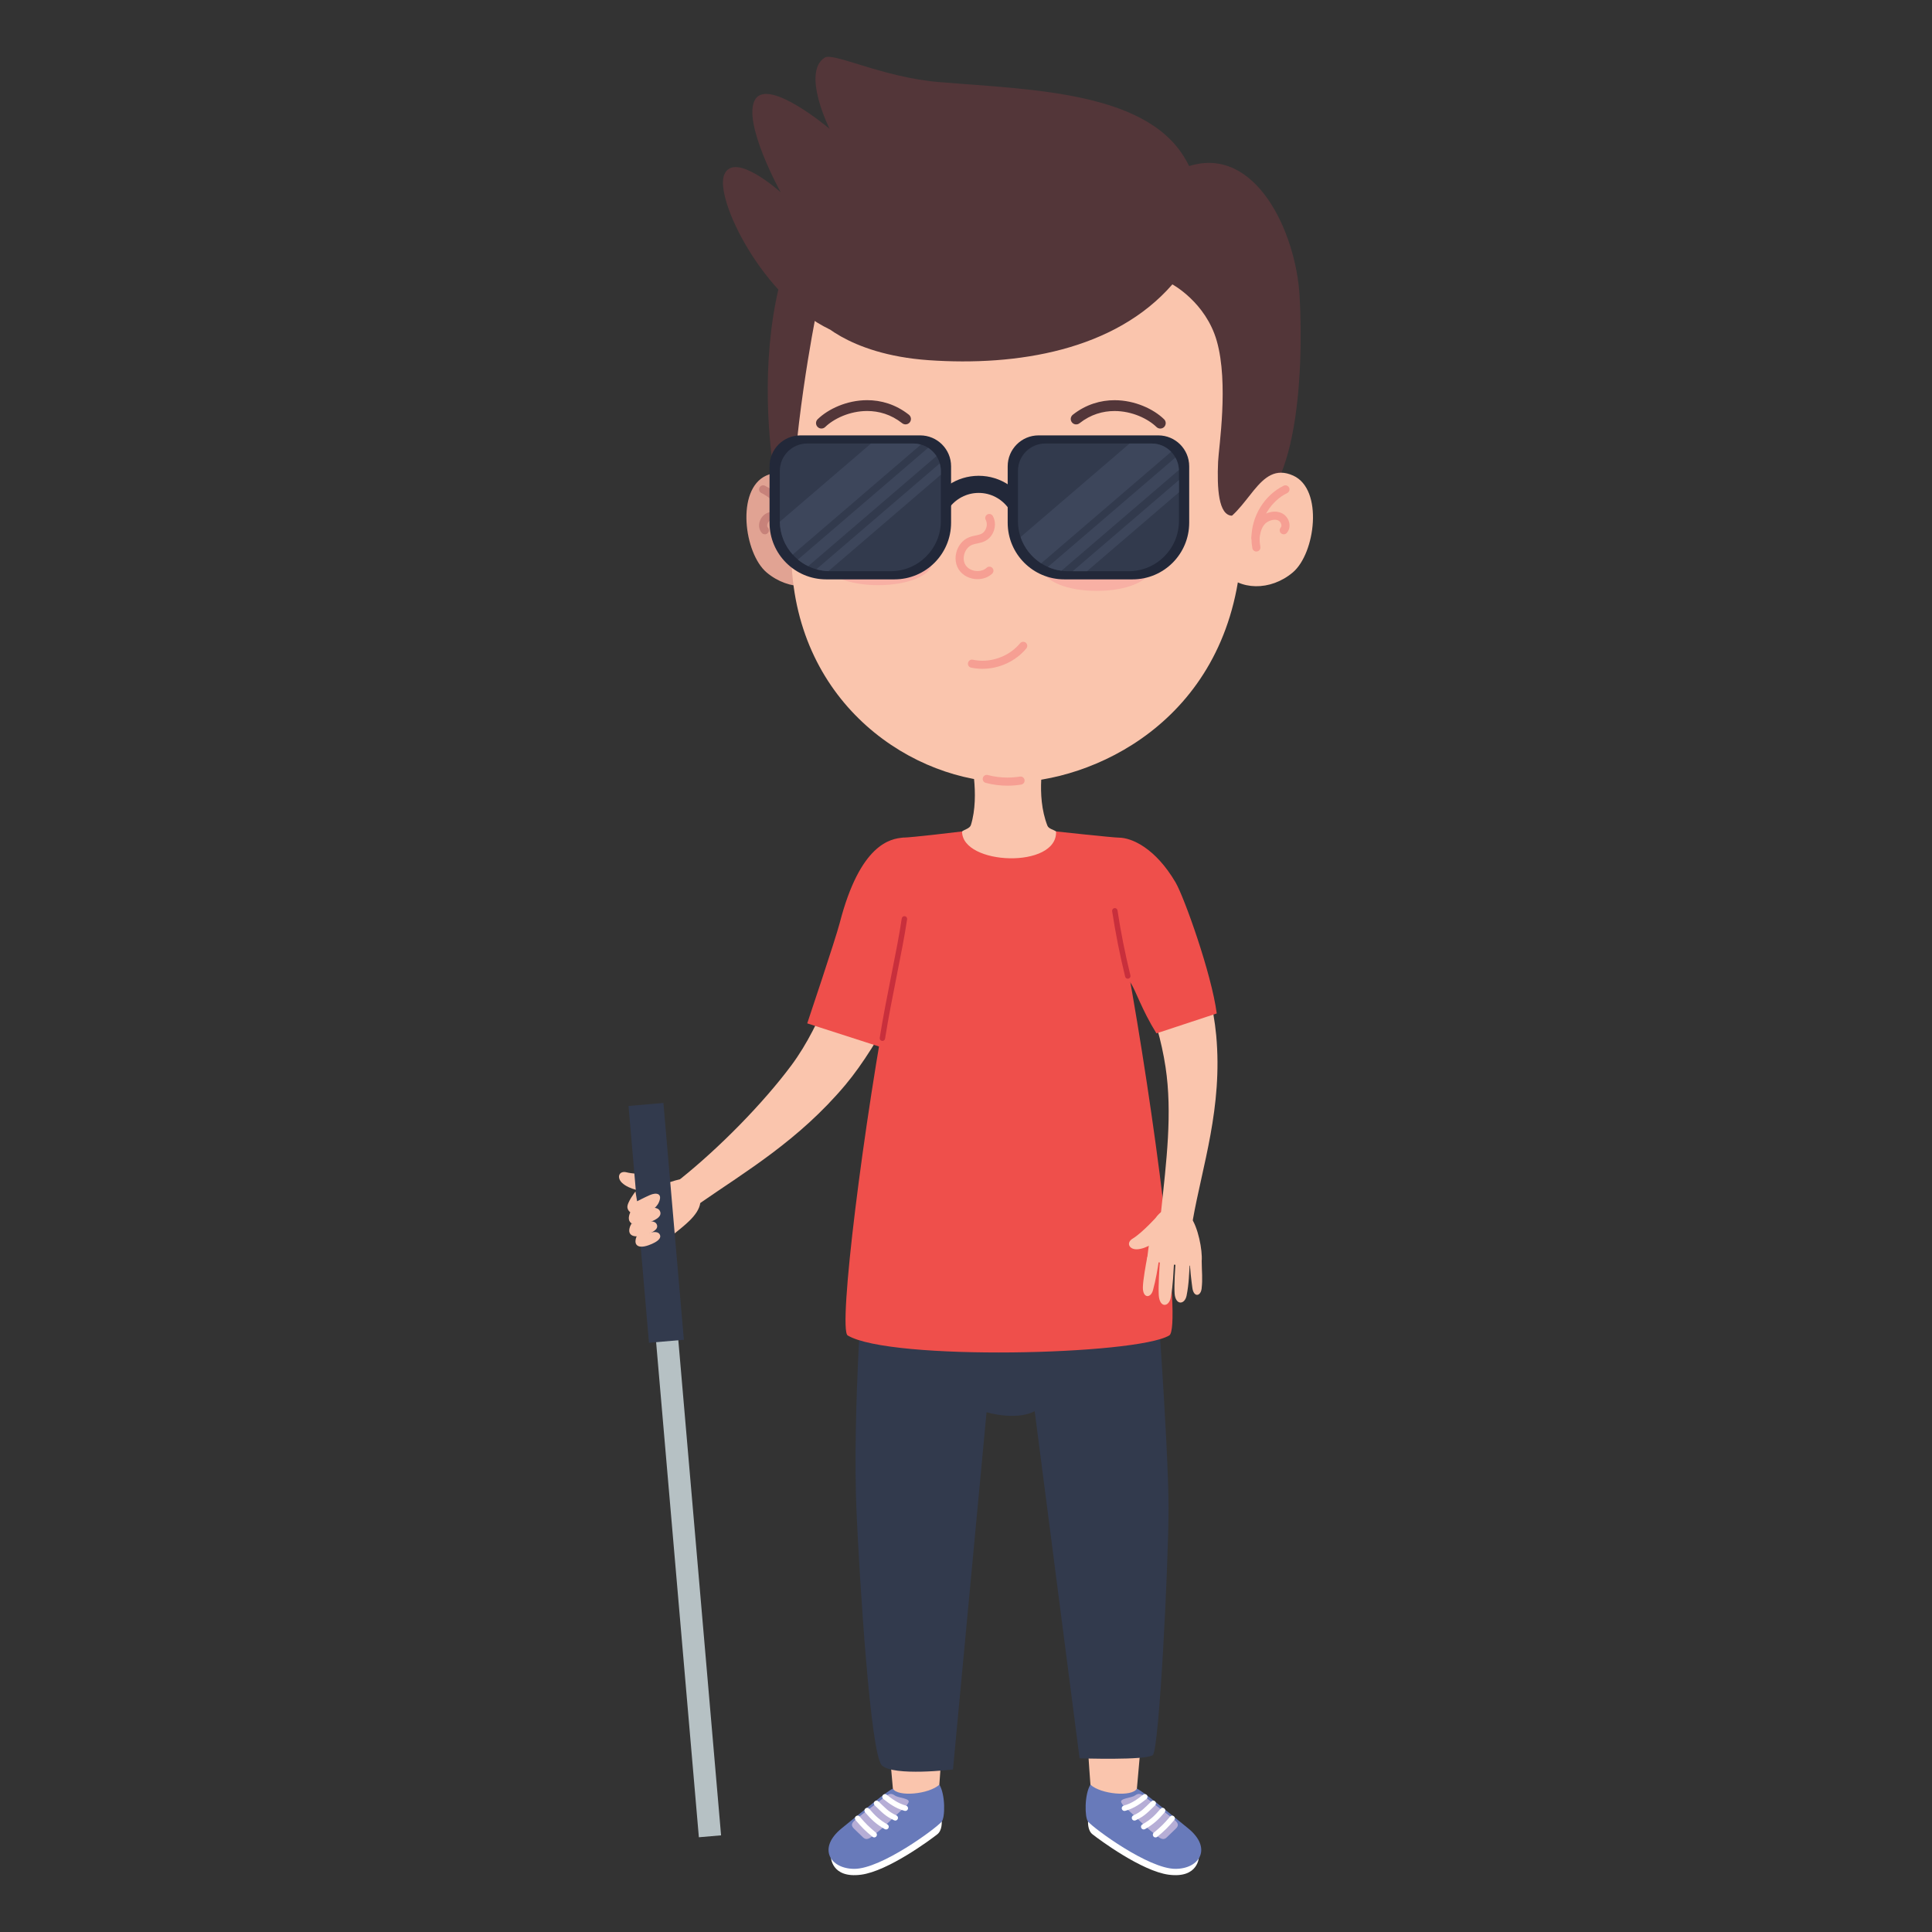 <?xml version="1.0" encoding="utf-8"?>
<!-- Generator: Adobe Illustrator 16.0.0, SVG Export Plug-In . SVG Version: 6.00 Build 0)  -->
<!DOCTYPE svg PUBLIC "-//W3C//DTD SVG 1.1//EN" "http://www.w3.org/Graphics/SVG/1.1/DTD/svg11.dtd">
<svg version="1.1" id="Layer_1" xmlns="http://www.w3.org/2000/svg" xmlns:xlink="http://www.w3.org/1999/xlink" x="0px" y="0px"
	 width="85px" height="85px" viewBox="0 0 85 85" enable-background="new 0 0 85 85" xml:space="preserve">
<rect x="0" y="0" width="85" height="85" fill="#333333" stroke="none"/>
<g>
	<path fill="#FAC5AD" d="M39.877,39.583c0.363,0.414,0.892,0.409,0.538,2.263c-0.152,0.798-1.644,4.007-3.226,5.89
		c-2.047,2.436-4.399,3.815-6.38,5.191c-0.841-0.357-0.891-0.79-0.891-1.044c1.762-1.408,3.668-3.36,4.893-5.004
		c1.444-1.938,2.068-4.424,2.388-4.888C38.254,40.46,39.515,39.168,39.877,39.583z"/>
	<path fill="#FAC5AD" d="M29.918,51.883c0.635-0.134,0.978,0.432,0.891,1.044c-0.078,0.554-0.763,1.031-1.131,1.341
		s-1.659-1.741-1.659-1.741S29.449,51.981,29.918,51.883z"/>
	<path fill="#FAC5AD" d="M29.059,51.651l-0.716,0.769c0,0-0.655-0.07-0.979-0.383c-0.242-0.233-0.131-0.544,0.203-0.46
		C28.057,51.701,29.059,51.651,29.059,51.651z"/>
	<path fill="#FFFFFF" d="M48.059,80.696c0.304,0.244,2.184,1.63,3.36,1.783c1.33,0.174,1.33-0.806,1.33-0.806
		s-2.315-2.591-2.73-2.413c-0.414,0.18-2.149,0.881-2.149,0.881S47.844,80.525,48.059,80.696z"/>
	<path fill="#FAC5AD" d="M49.672,60.61c0.567,0.194,1.168,1.246,1.255,4.376c0.057,2.062-0.229,6.168-0.908,13.706
		c0.208,0.841-1.717,0.946-2.027,0.063c-0.36-4.725-0.74-13.564-0.915-14.51C46.542,61.352,49.104,60.417,49.672,60.61z"/>
	<path fill="#F69F93" d="M50.295,69.815c-0.188,0.134-0.566,0.247-0.928,0.244c-0.221,0.001-0.436-0.04-0.602-0.124
		c-0.088-0.044-0.194-0.009-0.239,0.079c-0.044,0.088-0.009,0.195,0.079,0.24c0.233,0.116,0.499,0.161,0.762,0.162
		c0.431-0.002,0.853-0.118,1.131-0.308c0.081-0.057,0.102-0.168,0.045-0.249C50.487,69.779,50.376,69.76,50.295,69.815
		L50.295,69.815z"/>
	<path fill="#687ABA" d="M47.869,80.142c0.249,0.3,2.662,2.084,3.849,2.08c1.061-0.003,1.629-0.909,0.559-1.78
		c-1.085-0.882-1.994-1.632-2.258-1.749c-0.21,0.375-1.588,0.248-2.045-0.175C47.706,78.95,47.719,79.96,47.869,80.142z"/>
	<path fill="#B6AED6" d="M51.707,80.096c0.148,0.138,0.151,0.239,0.013,0.368c-0.108,0.1-0.257,0.244-0.386,0.371
		c-0.198,0.196-0.39-0.043-0.614-0.21c-0.28-0.208-0.761-0.698-1.021-0.932c-0.146-0.132-0.279-0.216-0.367-0.393
		c-0.09-0.184,0.445-0.191,0.604-0.308c0.179-0.13,0.297-0.055,0.466,0.085C50.546,79.198,51.559,79.958,51.707,80.096z"/>
	<path fill="#FFFFFF" d="M49.501,79.67c0.418-0.111,0.715-0.349,0.94-0.525c0.052-0.041,0.061-0.115,0.02-0.167
		c-0.04-0.052-0.115-0.061-0.167-0.02c-0.225,0.177-0.491,0.386-0.854,0.481c-0.063,0.018-0.102,0.082-0.085,0.146
		C49.373,79.648,49.438,79.687,49.501,79.67L49.501,79.67z"/>
	<path fill="#FFFFFF" d="M49.962,80.087c0.203-0.095,0.344-0.188,0.469-0.294c0.126-0.106,0.234-0.221,0.389-0.367
		c0.048-0.046,0.05-0.121,0.005-0.169c-0.045-0.047-0.121-0.049-0.168-0.004c-0.159,0.151-0.268,0.265-0.379,0.358
		s-0.228,0.172-0.416,0.261c-0.06,0.027-0.085,0.099-0.058,0.158C49.832,80.09,49.902,80.115,49.962,80.087L49.962,80.087z"/>
	<path fill="#FFFFFF" d="M50.377,80.473c0.375-0.216,0.589-0.417,0.865-0.739c0.042-0.05,0.036-0.125-0.014-0.168
		s-0.125-0.037-0.167,0.013c-0.271,0.316-0.449,0.483-0.803,0.688c-0.058,0.033-0.077,0.105-0.044,0.162
		C50.248,80.486,50.32,80.506,50.377,80.473L50.377,80.473z"/>
	<path fill="#FFFFFF" d="M50.915,80.812c0.314-0.259,0.483-0.426,0.746-0.737c0.042-0.051,0.036-0.125-0.015-0.168
		c-0.05-0.042-0.125-0.036-0.167,0.015c-0.259,0.306-0.407,0.452-0.716,0.707c-0.051,0.042-0.058,0.117-0.016,0.168
		S50.865,80.854,50.915,80.812L50.915,80.812z"/>
	<path fill="#FFFFFF" d="M41.244,80.696c-0.304,0.244-2.184,1.63-3.361,1.783c-1.33,0.174-1.33-0.806-1.33-0.806
		s2.315-2.591,2.73-2.413c0.415,0.18,2.15,0.881,2.15,0.881S41.458,80.525,41.244,80.696z"/>
	<path fill="#FAC5AD" d="M39.63,60.61c-0.567,0.194-1.168,1.246-1.255,4.376c-0.057,2.062,0.228,6.168,0.908,13.706
		c-0.208,0.841,1.717,0.946,2.027,0.063c0.361-4.725,0.741-13.564,0.915-14.51C42.76,61.352,40.198,60.417,39.63,60.61z"/>
	<path fill="#F69F93" d="M38.804,70.109c0.279,0.189,0.7,0.306,1.13,0.308c0.263-0.001,0.529-0.046,0.762-0.162
		c0.088-0.045,0.124-0.152,0.079-0.24c-0.044-0.088-0.151-0.123-0.239-0.079c-0.167,0.084-0.381,0.125-0.602,0.124
		c-0.36,0.003-0.739-0.11-0.927-0.244c-0.081-0.056-0.192-0.036-0.248,0.045S38.723,70.053,38.804,70.109L38.804,70.109z"/>
	<path fill="#687ABA" d="M41.433,80.142c-0.249,0.3-2.662,2.084-3.849,2.08c-1.061-0.003-1.629-0.909-0.558-1.78
		c1.084-0.882,1.993-1.632,2.257-1.749c0.21,0.375,1.588,0.248,2.045-0.175C41.596,78.95,41.583,79.96,41.433,80.142z"/>
	<path fill="#B6AED6" d="M37.595,80.096c-0.148,0.138-0.151,0.239-0.012,0.368c0.108,0.1,0.257,0.244,0.385,0.371
		c0.199,0.196,0.39-0.043,0.614-0.21c0.28-0.208,0.761-0.698,1.022-0.932c0.147-0.132,0.279-0.216,0.367-0.393
		c0.09-0.184-0.445-0.191-0.604-0.308c-0.179-0.13-0.297-0.055-0.466,0.085C38.756,79.198,37.743,79.958,37.595,80.096z"/>
	<path fill="#FFFFFF" d="M39.862,79.439c-0.362-0.096-0.629-0.305-0.854-0.481c-0.051-0.041-0.126-0.032-0.167,0.02
		s-0.032,0.126,0.02,0.167c0.225,0.177,0.522,0.414,0.94,0.525c0.063,0.017,0.128-0.021,0.146-0.085
		C39.963,79.521,39.925,79.457,39.862,79.439L39.862,79.439z"/>
	<path fill="#FFFFFF" d="M39.44,79.872c-0.188-0.089-0.304-0.167-0.416-0.261c-0.112-0.094-0.22-0.207-0.379-0.358
		c-0.047-0.045-0.123-0.043-0.168,0.004c-0.045,0.048-0.043,0.123,0.004,0.169c0.154,0.146,0.263,0.261,0.389,0.367
		s0.266,0.199,0.469,0.294c0.059,0.028,0.13,0.003,0.158-0.057C39.526,79.971,39.5,79.899,39.44,79.872L39.44,79.872z"/>
	<path fill="#FFFFFF" d="M39.043,80.267c-0.354-0.205-0.531-0.372-0.802-0.688c-0.043-0.05-0.118-0.056-0.168-0.013
		s-0.056,0.118-0.013,0.168c0.275,0.322,0.489,0.523,0.864,0.739c0.057,0.033,0.13,0.014,0.163-0.044
		C39.12,80.372,39.1,80.3,39.043,80.267L39.043,80.267z"/>
	<path fill="#FFFFFF" d="M38.538,80.629c-0.309-0.255-0.456-0.401-0.715-0.707c-0.042-0.051-0.118-0.057-0.168-0.015
		c-0.05,0.043-0.056,0.117-0.014,0.168c0.263,0.312,0.431,0.479,0.746,0.737c0.051,0.042,0.125,0.035,0.167-0.016
		S38.589,80.671,38.538,80.629L38.538,80.629z"/>
	<path fill="#E1A393" d="M36.781,25.144c-0.7,0.843-2.071,0.869-3.052,0.042c-0.994-0.837-1.356-3.656-0.021-4.261
		c1.558-0.705,1.928,1.698,3.442,2.229C38.638,23.676,36.984,24.899,36.781,25.144z"/>
	<path fill="#C7827A" d="M33.497,21.691c0.729,0.354,1.219,1.176,1.217,1.989c0,0.125-0.012,0.25-0.035,0.373
		c-0.018,0.097,0.045,0.19,0.142,0.208s0.19-0.045,0.208-0.142c0.028-0.146,0.041-0.293,0.041-0.439
		c-0.002-0.951-0.553-1.885-1.417-2.31c-0.088-0.043-0.195-0.006-0.238,0.082C33.372,21.541,33.408,21.647,33.497,21.691
		L33.497,21.691z"/>
	<path fill="#C7827A" d="M35.069,23.654c-0.024-0.239-0.078-0.441-0.166-0.611c-0.087-0.169-0.211-0.304-0.363-0.392
		c-0.146-0.084-0.316-0.14-0.495-0.141c-0.112,0-0.229,0.023-0.336,0.081c-0.1,0.054-0.177,0.134-0.23,0.226
		c-0.053,0.092-0.084,0.196-0.084,0.304c0,0.112,0.037,0.233,0.123,0.328c0.066,0.073,0.179,0.078,0.252,0.012
		c0.073-0.066,0.078-0.179,0.012-0.252c-0.02-0.022-0.03-0.048-0.03-0.088c0-0.038,0.012-0.084,0.036-0.125
		c0.023-0.041,0.057-0.073,0.09-0.09c0.049-0.026,0.105-0.039,0.169-0.039c0.1,0,0.217,0.035,0.315,0.093
		c0.091,0.053,0.164,0.129,0.226,0.247c0.061,0.117,0.106,0.277,0.127,0.483c0.01,0.098,0.098,0.169,0.196,0.159
		C35.008,23.84,35.079,23.752,35.069,23.654L35.069,23.654z"/>
	<path fill="#FAC5AD" d="M55.026,20.563c0,0.627-0.382,3.476-0.438,4.084c-0.659,7.138-6.571,9.775-10.173,9.775
		c-4.209,0-9.365-3.372-9.596-9.775c-0.058-1.608,0.179-2.472,0.149-3.073c-0.427-8.621,3.269-14.376,9.44-14.376
		C50.58,7.198,55.026,11.916,55.026,20.563z"/>
	<path fill="#533639" d="M57.178,13.038c0.189,3.392-0.087,9.752-2.974,9.652c-0.598-0.021-0.664-1.211-0.613-2.378
		c0.027-0.62,0.475-3.443-0.058-5.312c-0.485-1.701-1.953-2.488-1.953-2.488s-0.168-4.917,0.732-5.203
		C55.236,6.381,57.021,10.205,57.178,13.038z"/>
	<path fill="#533639" d="M36.282,8.332c-4.043,4.848-2.143,14.862-1.447,15.028c-0.023-4.091,1.045-9.413,1.045-9.413
		s1.319,1.646,4.984,1.9c3.873,0.269,8.184-0.424,10.716-3.336c1.001-1.152,0.732-4.094,0.732-5.203
		C49.835,2.651,39.513,4.457,36.282,8.332z"/>
	<ellipse fill="#F8B0A4" cx="38.638" cy="24.772" rx="2.356" ry="0.974"/>
	<ellipse fill="#F8B0A4" cx="48.253" cy="25.024" rx="2.356" ry="0.974"/>
	<path fill="#DC8F7F" d="M37.886,24.458c-0.319,0-0.319,0.313,0,0.313C38.204,24.771,38.204,24.458,37.886,24.458z"/>
	<path fill="#DC8F7F" d="M38.732,24.614c-0.319,0-0.319,0.314,0,0.314C39.051,24.928,39.051,24.614,38.732,24.614z"/>
	<path fill="#DC8F7F" d="M38.732,24.105c-0.259,0-0.259,0.255,0,0.255C38.991,24.36,38.991,24.105,38.732,24.105z"/>
	<path fill="#DC8F7F" d="M39.327,25.082c-0.096,0-0.096,0.095,0,0.095C39.423,25.176,39.423,25.082,39.327,25.082z"/>
	<path fill="#DC8F7F" d="M37.886,25.056c-0.096,0-0.096,0.095,0,0.095C37.981,25.151,37.981,25.056,37.886,25.056z"/>
	<path fill="#DC8F7F" d="M38.125,24.312c-0.096,0-0.096,0.095,0,0.095S38.221,24.312,38.125,24.312z"/>
	<path fill="#DC8F7F" d="M38.387,25.129c-0.201,0-0.201,0.198,0,0.198S38.588,25.129,38.387,25.129z"/>
	<path fill="#DC8F7F" d="M39.478,24.261c-0.202,0-0.202,0.198,0,0.198C39.679,24.459,39.679,24.261,39.478,24.261z"/>
	<path fill="#DC8F7F" d="M47.501,24.458c-0.318,0-0.318,0.313,0,0.313S47.819,24.458,47.501,24.458z"/>
	<path fill="#DC8F7F" d="M48.349,24.614c-0.32,0-0.32,0.314,0,0.314C48.667,24.928,48.667,24.614,48.349,24.614z"/>
	<path fill="#DC8F7F" d="M48.349,24.105c-0.26,0-0.26,0.255,0,0.255C48.607,24.36,48.607,24.105,48.349,24.105z"/>
	<path fill="#DC8F7F" d="M48.942,25.082c-0.096,0-0.096,0.095,0,0.095C49.039,25.176,49.039,25.082,48.942,25.082z"/>
	<path fill="#DC8F7F" d="M47.501,25.056c-0.096,0-0.096,0.095,0,0.095C47.598,25.151,47.598,25.056,47.501,25.056z"/>
	<path fill="#DC8F7F" d="M47.74,24.312c-0.097,0-0.097,0.095,0,0.095S47.837,24.312,47.74,24.312z"/>
	<path fill="#DC8F7F" d="M48.003,25.129c-0.201,0-0.201,0.198,0,0.198S48.204,25.129,48.003,25.129z"/>
	<path fill="#DC8F7F" d="M49.094,24.261c-0.201,0-0.201,0.198,0,0.198C49.294,24.459,49.294,24.261,49.094,24.261z"/>
	<path fill="#F69F93" d="M43.368,22.875c0.031,0.057,0.047,0.124,0.047,0.195c0.002,0.171-0.099,0.35-0.239,0.416
		c-0.061,0.03-0.137,0.049-0.227,0.068c-0.09,0.02-0.192,0.038-0.301,0.079c-0.193,0.074-0.345,0.213-0.448,0.378
		c-0.103,0.165-0.159,0.358-0.159,0.554c0,0.165,0.041,0.333,0.133,0.48c0.184,0.292,0.513,0.435,0.834,0.436
		c0.229,0,0.464-0.075,0.644-0.242c0.071-0.067,0.075-0.18,0.008-0.252c-0.067-0.072-0.18-0.075-0.252-0.008
		c-0.102,0.096-0.246,0.146-0.399,0.146c-0.216,0-0.43-0.102-0.532-0.268c-0.053-0.085-0.079-0.185-0.079-0.292
		c0-0.125,0.038-0.257,0.105-0.365c0.068-0.108,0.162-0.191,0.273-0.233c0.068-0.026,0.152-0.043,0.248-0.063
		c0.095-0.021,0.201-0.044,0.311-0.098c0.282-0.143,0.437-0.439,0.438-0.736c0-0.125-0.028-0.251-0.092-0.366
		c-0.047-0.086-0.155-0.118-0.242-0.071C43.353,22.681,43.32,22.789,43.368,22.875L43.368,22.875z"/>
	<path fill="#F69F93" d="M42.724,29.373c0.165,0.035,0.332,0.052,0.499,0.052c0.732,0,1.461-0.328,1.932-0.898
		c0.062-0.076,0.051-0.188-0.025-0.251c-0.076-0.062-0.188-0.051-0.251,0.025c-0.396,0.482-1.029,0.769-1.655,0.769
		c-0.143,0-0.285-0.015-0.423-0.045c-0.096-0.021-0.191,0.041-0.212,0.137C42.566,29.257,42.627,29.352,42.724,29.373L42.724,29.373
		z"/>
	<path fill="#FAC5AD" d="M53.824,25.144c0.7,0.843,2.07,0.869,3.052,0.042c0.994-0.837,1.357-3.656,0.021-4.261
		c-1.558-0.705-1.929,1.698-3.442,2.229C51.967,23.676,53.621,24.899,53.824,25.144z"/>
	<path fill="#F69F93" d="M56.475,21.37c-0.863,0.425-1.415,1.359-1.417,2.31c0,0.146,0.014,0.294,0.041,0.44
		c0.019,0.097,0.112,0.16,0.209,0.142s0.16-0.112,0.142-0.208c-0.023-0.123-0.034-0.248-0.034-0.373
		c-0.002-0.813,0.486-1.636,1.217-1.989c0.088-0.043,0.125-0.15,0.082-0.239C56.671,21.364,56.563,21.327,56.475,21.37L56.475,21.37
		z"/>
	<path fill="#F69F93" d="M55.415,23.69c0.021-0.206,0.066-0.366,0.127-0.483c0.062-0.118,0.135-0.194,0.226-0.247
		c0.099-0.058,0.216-0.093,0.315-0.093c0.063,0,0.119,0.013,0.169,0.039c0.033,0.018,0.066,0.05,0.09,0.09
		c0.023,0.04,0.036,0.087,0.036,0.125c-0.001,0.04-0.011,0.066-0.03,0.088c-0.066,0.073-0.062,0.186,0.012,0.252
		s0.186,0.061,0.252-0.012c0.087-0.095,0.124-0.216,0.123-0.328c0-0.108-0.031-0.212-0.084-0.304
		c-0.054-0.091-0.131-0.172-0.231-0.226c-0.107-0.057-0.224-0.081-0.336-0.081c-0.179,0-0.349,0.057-0.494,0.141
		c-0.152,0.088-0.276,0.223-0.363,0.392c-0.088,0.169-0.142,0.372-0.166,0.611c-0.01,0.098,0.062,0.186,0.159,0.195
		C55.317,23.86,55.404,23.789,55.415,23.69L55.415,23.69z"/>
	<path fill="#323A4D" d="M51.411,66.379c0-2.925-0.617-10.938-0.617-10.938h-4.005c-0.6-1.356-1.352-2.458-2.167-2.458
		c-0.816,0-1.566,1.102-2.167,2.458h-4.431c0,0-0.543,6.613-0.338,11.136c0.128,2.824,0.604,10.594,1.112,11.09
		c0.508,0.497,3.129,0.183,3.129,0.183l1.477-15.718c0.513,0.151,1.492,0.286,2.118-0.045l1.975,15.271c0,0,2.939,0.099,3.222-0.142
		C51.002,76.977,51.411,68.75,51.411,66.379z"/>
	<path fill="#EF4F4B" d="M51.442,58.754c-1.446,0.867-12.27,1.124-14.147,0c-0.435-0.261,0.686-9.31,1.926-15.791
		c0.658-3.438,0.137-6.11,0.49-6.11c0.366,0,2.617-0.273,2.617-0.273h4.135c0,0,2.526,0.273,2.764,0.273
		c0.256,0-0.213,2.414,0.36,5.554C50.77,48.895,52.019,58.408,51.442,58.754z"/>
	<path fill="#FAC5AD" d="M45.938,33.305l-3.259-0.106c0,0,0.45,1.771,0.037,3.098c-0.049,0.155-0.283,0.195-0.389,0.284
		c-0.003,1.494,4.205,1.653,4.135,0c-0.112-0.084-0.325-0.113-0.381-0.257C45.55,34.962,45.938,33.305,45.938,33.305z"/>
	<path fill="#F69F93" d="M43.368,34.443c0.312,0.082,0.635,0.124,0.958,0.124c0.201,0,0.403-0.016,0.603-0.049
		c0.098-0.016,0.163-0.107,0.147-0.205s-0.107-0.163-0.205-0.147c-0.18,0.029-0.362,0.044-0.545,0.044
		c-0.292,0-0.585-0.038-0.867-0.112c-0.096-0.025-0.193,0.032-0.218,0.127C43.216,34.32,43.272,34.417,43.368,34.443L43.368,34.443z
		"/>
	<path fill="#FAC5AD" d="M49.481,37.01c0.55,0.033,1.04,0.548,2.109,2.104c0.46,0.669,1.692,3.987,1.918,6.436
		c0.292,3.168-0.618,5.768-1.033,8.145c-0.846,0.347-1.765,0.092-1.396-0.36c0.238-2.242,0.507-4.362,0.2-6.389
		c-0.362-2.389-1.31-4.093-1.415-4.647C49.52,40.473,48.933,36.977,49.481,37.01z"/>
	<path fill="#EF4F4B" d="M38.906,46.117l-3.391-1.093c0,0,1.247-3.713,1.43-4.421c0.899-3.476,2.234-3.705,2.783-3.75
		c0.624-0.051-0.019,3.721-0.216,6.406C39.483,43.646,39.161,44.874,38.906,46.117z"/>
	<path fill="#EF4F4B" d="M50.878,45.464c-0.658-1.063-0.917-1.907-1.137-2.224c-1.732-2.495-1.066-6.387-0.515-6.387
		c0.55,0,1.597,0.443,2.494,1.969c0.371,0.63,1.583,4.008,1.812,5.766L50.878,45.464z"/>
	<path fill="#C82F3C" d="M38.939,45.698c0.296-1.86,0.761-3.832,0.97-5.255c0.009-0.065-0.036-0.125-0.101-0.135
		c-0.065-0.01-0.125,0.035-0.135,0.1c-0.206,1.406-0.671,3.381-0.969,5.252c-0.01,0.064,0.034,0.125,0.099,0.136
		S38.929,45.763,38.939,45.698L38.939,45.698z"/>
	<path fill="#C82F3C" d="M49.734,42.913c-0.232-0.944-0.423-1.898-0.568-2.86c-0.01-0.065-0.07-0.109-0.136-0.1
		c-0.064,0.01-0.109,0.071-0.1,0.136c0.147,0.968,0.339,1.929,0.572,2.88c0.016,0.065,0.08,0.104,0.145,0.087
		C49.711,43.041,49.75,42.976,49.734,42.913L49.734,42.913z"/>
	<path fill="#533639" d="M51.215,18.446c-0.235-0.229-0.554-0.435-0.927-0.588c-0.373-0.152-0.801-0.251-1.253-0.251
		c-0.604,0-1.253,0.18-1.836,0.64c-0.103,0.082-0.121,0.231-0.039,0.334c0.081,0.104,0.23,0.121,0.334,0.04
		c0.497-0.391,1.028-0.537,1.541-0.538c0.382,0,0.752,0.084,1.073,0.216c0.32,0.131,0.592,0.311,0.774,0.489
		c0.094,0.091,0.245,0.089,0.336-0.004C51.311,18.688,51.309,18.538,51.215,18.446L51.215,18.446z"/>
	<path fill="#533639" d="M51.191,21.634c-0.003,1.058-1.015,1.705-2.446,1.705c-1.431,0-2.408-1.326-2.408-1.326
		s0.192-1.71,2.382-1.867C49.905,20.062,51.193,20.697,51.191,21.634z"/>
	<path fill="#FFFFFF" d="M51.106,21.739c0.056,0.889-0.93,1.711-2.361,1.711c-1.431,0-2.429-0.464-2.429-1.297
		c0-0.524,0.998-1.699,2.429-1.699C50.177,20.454,51.049,20.811,51.106,21.739z"/>
	<circle fill="#533639" cx="48.38" cy="21.737" r="1.455"/>
	<circle fill="#FFFFFF" cx="48.882" cy="21.416" r="0.502"/>
	<path fill="#533639" d="M36.01,21.634c0.002,1.058,1.015,1.705,2.446,1.705s2.408-1.326,2.408-1.326s-0.192-1.71-2.381-1.867
		C37.296,20.062,36.008,20.697,36.01,21.634z"/>
	<path fill="#FFFFFF" d="M36.095,21.739c-0.055,0.889,0.93,1.711,2.361,1.711s2.429-0.464,2.429-1.297
		c0-0.524-0.998-1.699-2.429-1.699S36.152,20.811,36.095,21.739z"/>
	<circle fill="#533639" cx="38.821" cy="21.737" r="1.455"/>
	<circle fill="#FFFFFF" cx="38.319" cy="21.416" r="0.502"/>
	<path fill="#533639" d="M36.305,18.787c0.182-0.178,0.454-0.357,0.774-0.489c0.321-0.132,0.691-0.216,1.073-0.216
		c0.512,0.001,1.044,0.147,1.541,0.538c0.104,0.081,0.253,0.063,0.334-0.04c0.081-0.103,0.063-0.252-0.04-0.334
		c-0.583-0.46-1.231-0.641-1.835-0.64c-0.452,0-0.88,0.099-1.253,0.251c-0.373,0.153-0.691,0.36-0.926,0.588
		c-0.094,0.091-0.096,0.242-0.004,0.336C36.06,18.876,36.21,18.878,36.305,18.787L36.305,18.787z"/>
	<path fill="#FAC5AD" d="M50.861,53.567c0.351-0.546,1.138-0.528,1.512-0.035c0.339,0.444,0.536,1.473,0.497,1.952
		c-0.039,0.479-2.404-0.045-2.404-0.045S50.601,53.97,50.861,53.567z"/>
	<path fill="#FAC5AD" d="M50.932,53.488l0.042,1.049c0,0-0.51,0.417-0.96,0.427c-0.336,0.008-0.479-0.289-0.184-0.468
		C50.262,54.235,50.932,53.488,50.932,53.488z"/>
	<path fill="#FAC5AD" d="M51.662,55.41c-0.041,0.621-0.047,1.104-0.152,1.669c-0.082,0.439-0.493,0.473-0.529-0.098
		c-0.023-0.363,0.024-1.246,0.064-1.617L51.662,55.41z"/>
	<path fill="#FAC5AD" d="M51.002,55.343c-0.078,0.531-0.146,0.94-0.275,1.419c-0.102,0.371-0.454,0.364-0.445-0.129
		c0.006-0.314,0.133-1.017,0.194-1.335L51.002,55.343z"/>
	<path fill="#FAC5AD" d="M52.351,55.463c-0.037,0.58-0.04,1.007-0.145,1.535c-0.08,0.412-0.49,0.441-0.528-0.093
		c-0.024-0.341,0.018-1.142,0.057-1.489L52.351,55.463z"/>
	<path fill="#FAC5AD" d="M52.87,55.484c0.003,0.48,0.047,0.767-0.004,1.211c-0.04,0.345-0.351,0.397-0.408-0.04
		c-0.037-0.278-0.118-0.903-0.107-1.192L52.87,55.484z"/>
	<path fill="#533639" d="M36.501,14.49c-2.928-1.385-5.083-5.755-4.635-6.811c0.448-1.056,2.481,0.781,2.481,0.781
		s-1.709-3.09-1.125-4.079c0.583-0.988,3.275,1.285,3.275,1.285s-1.236-2.471-0.215-3.13c0.383-0.247,2.541,0.866,5.024,1.074
		c4.139,0.347,9.459,0.398,11.007,3.699L36.501,14.49z"/>
	<path fill="#222839" d="M41.752,22.353c0.295-0.402,0.769-0.667,1.306-0.667c0.538,0,1.011,0.264,1.306,0.667h0.869
		c-0.368-0.835-1.202-1.42-2.175-1.42c-0.972,0-1.807,0.584-2.175,1.42H41.752z"/>
	<path fill="#222839" d="M39.351,25.49H36.35c-1.377,0-2.493-1.116-2.493-2.493v-2.483c0-0.75,0.609-1.359,1.359-1.359h5.269
		c0.75,0,1.359,0.609,1.359,1.359v2.483C41.844,24.374,40.728,25.49,39.351,25.49z"/>
	<path fill="#323A4D" d="M39.182,25.131H36.52c-1.221,0-2.211-0.99-2.211-2.211v-2.202c0-0.666,0.54-1.206,1.206-1.206h4.673
		c0.666,0,1.206,0.54,1.206,1.206v2.202C41.393,24.142,40.403,25.131,39.182,25.131z"/>
	<path fill="#222839" d="M46.827,25.49h3.001c1.377,0,2.492-1.116,2.492-2.493v-2.483c0-0.75-0.608-1.359-1.359-1.359h-5.268
		c-0.751,0-1.359,0.609-1.359,1.359v2.483C44.334,24.374,45.449,25.49,46.827,25.49z"/>
	<path fill="#323A4D" d="M46.997,25.131h2.661c1.221,0,2.211-0.99,2.211-2.211v-2.202c0-0.666-0.54-1.206-1.206-1.206h-4.672
		c-0.666,0-1.206,0.54-1.206,1.206v2.202C44.785,24.142,45.775,25.131,46.997,25.131z"/>
	<path fill="#3D465B" d="M40.187,19.513H38.32l-4.01,3.44c0.008,0.556,0.222,1.061,0.568,1.445l5.635-4.835
		C40.409,19.534,40.301,19.513,40.187,19.513z"/>
	<path fill="#3D465B" d="M40.833,19.703l-5.728,4.915c0.137,0.115,0.29,0.211,0.453,0.29l5.642-4.841
		C41.104,19.92,40.979,19.797,40.833,19.703z"/>
	<path fill="#3D465B" d="M41.393,20.718c0-0.114-0.021-0.223-0.051-0.328l-5.425,4.655c0.17,0.048,0.348,0.076,0.532,0.082
		l4.943-4.242V20.718z"/>
	<path fill="#3D465B" d="M50.663,19.513h-0.966l-4.795,4.114c0.163,0.481,0.485,0.887,0.906,1.156l5.717-4.906
		C51.307,19.653,51.002,19.513,50.663,19.513z"/>
	<path fill="#3D465B" d="M51.711,20.131l-5.606,4.811c0.187,0.083,0.387,0.139,0.596,0.167l5.165-4.432
		C51.858,20.479,51.803,20.294,51.711,20.131z"/>
	<polygon fill="#3D465B" points="51.869,21.12 47.194,25.131 47.822,25.131 51.869,21.659 	"/>
	
		<rect x="29.428" y="50.64" transform="matrix(0.996 -0.086 0.086 0.996 -5.519 2.802)" fill="#B6C1C4" width="0.981" height="30.244"/>
	
		<rect x="28.116" y="48.581" transform="matrix(0.996 -0.086 0.086 0.996 -4.529 2.689)" fill="#323A4D" width="1.541" height="10.461"/>
	<path fill="#FAC5AD" d="M27.958,52.42c0,0-0.386,0.493-0.354,0.707c0.042,0.287,0.424,0.343,0.641,0.29
		c0.301-0.073,0.62-0.232,0.746-0.528c0.168-0.391-0.12-0.433-0.399-0.311c-0.228,0.099-0.562,0.273-0.562,0.273L27.958,52.42z"/>
	<path fill="#FAC5AD" d="M27.782,53.237c-0.084,0.138-0.175,0.378-0.067,0.52c0.172,0.227,0.641,0.091,0.851,0.017
		c0.166-0.059,0.601-0.219,0.467-0.494c-0.098-0.203-0.442-0.15-0.608-0.118c-0.219,0.044-0.408,0.116-0.632,0.079
		C27.778,53.222,27.806,53.239,27.782,53.237z"/>
	<path fill="#FAC5AD" d="M27.787,53.825c-0.075,0.122-0.155,0.333-0.06,0.459c0.152,0.2,0.566,0.08,0.752,0.015
		c0.146-0.052,0.531-0.193,0.413-0.437c-0.086-0.18-0.391-0.134-0.537-0.104c-0.194,0.038-0.361,0.103-0.559,0.07
		C27.783,53.812,27.808,53.827,27.787,53.825z"/>
	<path fill="#FAC5AD" d="M28.028,54.354c-0.058,0.114-0.113,0.311-0.018,0.415c0.152,0.168,0.513,0.028,0.675-0.044
		c0.127-0.058,0.461-0.214,0.336-0.423c-0.091-0.154-0.36-0.089-0.489-0.052c-0.17,0.049-0.315,0.119-0.495,0.105L28.028,54.354z"/>
</g>
</svg>
